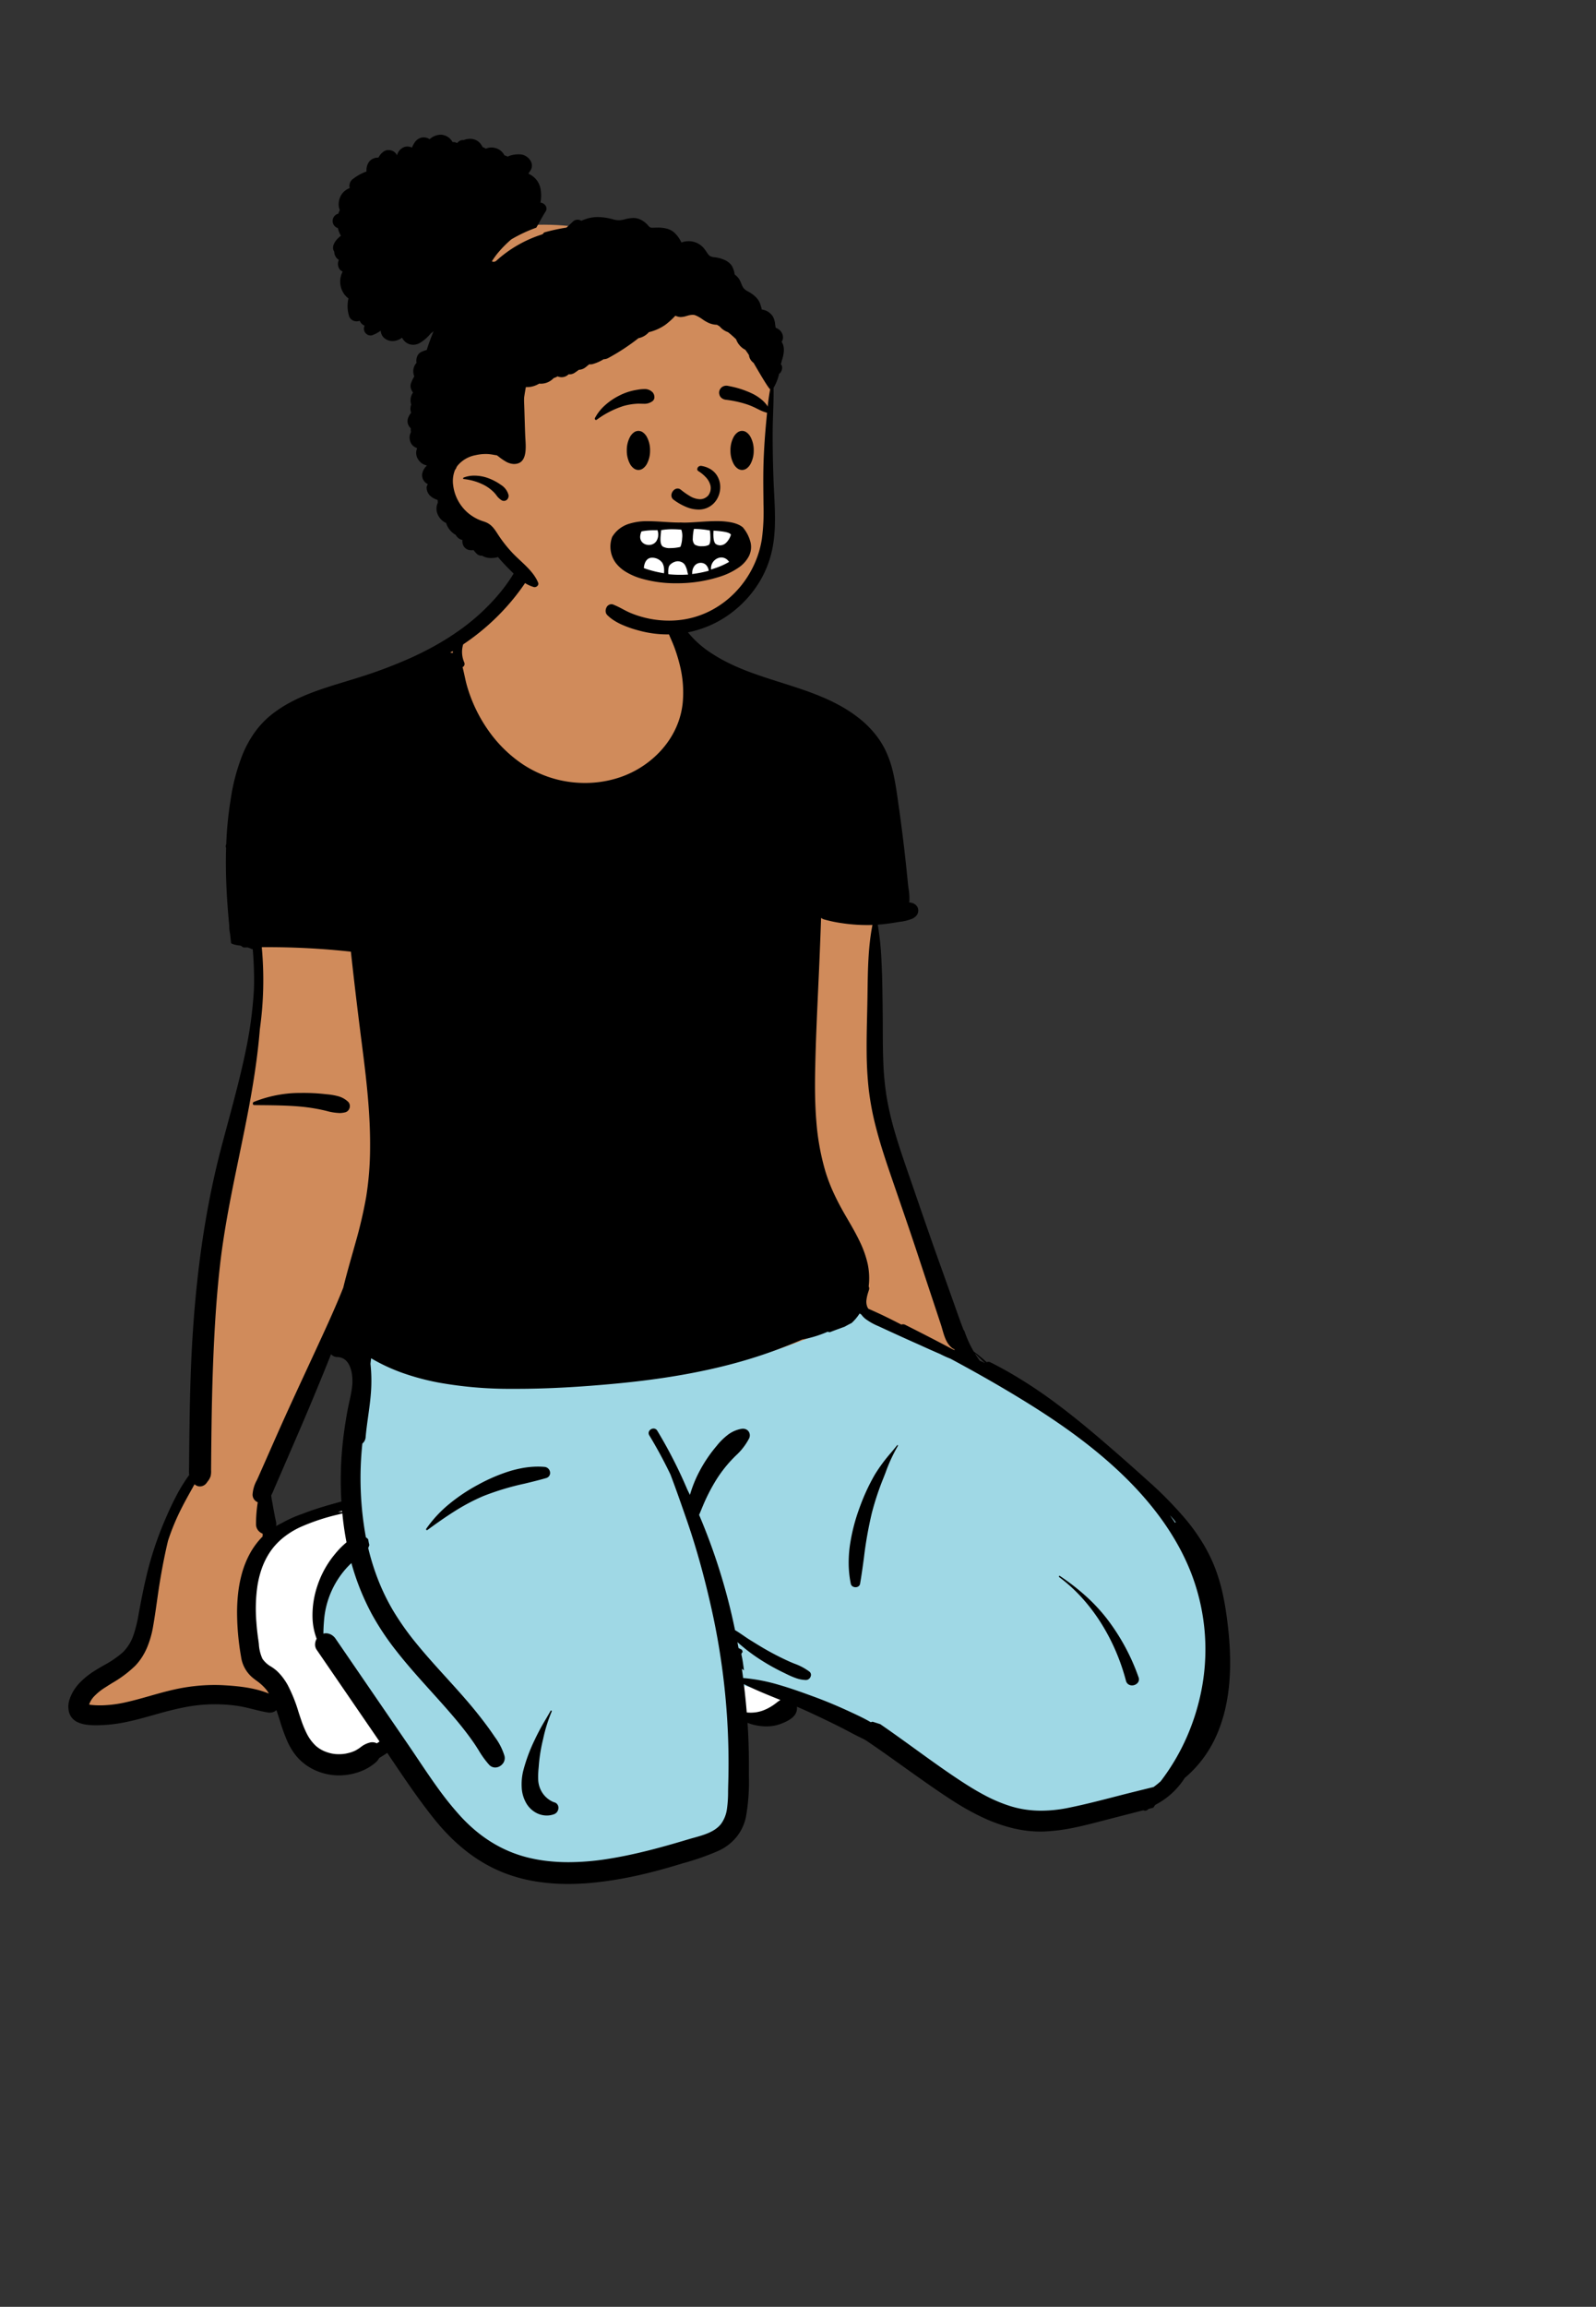 <svg xmlns="http://www.w3.org/2000/svg" width="433.312" height="626" viewBox="0 0 433.312 626">
  <rect x="0" y="0" width="433.312" height="626" fill="#333333" stroke="none"/>
  <g id="peep-sitting-10" transform="translate(20.312)">
    <g id="BODY" transform="translate(-20.311 159.505)">
      <path id="_Skin" data-name="✋ Skin" d="M131.8,369.682a37.484,37.484,0,0,1-7.939-.837,36.584,36.584,0,0,1-7.157-2.356,41.326,41.326,0,0,1-6.461-3.643,52.116,52.116,0,0,1-5.85-4.7,82.933,82.933,0,0,1-10.209-11.626c-3.2-4.315-6.118-8.822-8.792-13.049l-.3.2c-1.151.762-2.341,1.55-3.457,2.211a7.1,7.1,0,0,1-1.731,1.886,9.56,9.56,0,0,1-2.227,1.242,18.346,18.346,0,0,1-5.022,1.123c-.317.016-.635.024-.942.024a14.723,14.723,0,0,1-3.5-.4,11.515,11.515,0,0,1-5.253-2.86,14.812,14.812,0,0,1-1.924-2.239c-2.31-3.271-3.673-7.588-4.991-11.762-.18-.57-.366-1.16-.553-1.741a4.721,4.721,0,0,0-.616.625c-.545.611-1.223,1.371-1.831,1.371a.664.664,0,0,1-.282-.062c-.652-.144-1.309-.294-1.946-.438-1.982-.451-4.03-.916-6.065-1.259a37.317,37.317,0,0,0-6.21-.57c-.594,0-1.188.018-1.767.054a5.083,5.083,0,0,0-1.038-.091,25.641,25.641,0,0,0-5.095.747c-2.072.455-4.443,1.068-6.953,1.718l-.058.015-1.724.445c-2.793.718-5.761,1.458-8.546,2.011a39.893,39.893,0,0,1-7.5.914,11.3,11.3,0,0,1-3.155-.377A3.957,3.957,0,0,1,.656,325a3.067,3.067,0,0,1-.619-1.512A5.784,5.784,0,0,1,.2,321.383c.987-3.652,4.9-6.033,8.675-8.336a36.162,36.162,0,0,0,5.312-3.659A18.052,18.052,0,0,0,16.6,305.9a21.631,21.631,0,0,0,1.54-3.733,54.541,54.541,0,0,0,1.633-7.928A50.819,50.819,0,0,1,21.806,285a109.968,109.968,0,0,1,4.241-12.242,65.327,65.327,0,0,1,6.379-11.735c.246-14.793.645-30.606,1.892-46.013.326-4.034.7-7.937,1.122-11.6.448-3.927.959-7.717,1.517-11.263.593-3.765,1.259-7.377,1.98-10.737.76-3.543,1.605-6.915,2.511-10.022.5-1.9,1.027-3.835,1.534-5.709,2.168-8.013,4.41-16.3,5.829-24.592a103.809,103.809,0,0,0,1.425-12.5c.1-2.138.128-4.254.067-6.291-.063-2.139-.221-4.263-.467-6.314l-1.287-.034a3.818,3.818,0,0,0-1.769-.479,2.321,2.321,0,0,0-.35.025,2.318,2.318,0,0,0-1.543-.546,4.63,4.63,0,0,1-.912-.162c-.817-7.622-1.217-13.44-1.3-18.864-.047-3.133.016-6.065.192-8.962.186-3.068.493-6,.939-8.975a43.241,43.241,0,0,1,1.133-6.944,33.158,33.158,0,0,1,2.1-5.932,28.41,28.41,0,0,1,6.847-9.2,33.627,33.627,0,0,1,4.63-3.458,43.521,43.521,0,0,1,5.355-2.82,71.362,71.362,0,0,1,12.642-4.1c5.63-1.844,10.082-3.479,14.009-5.145A82.853,82.853,0,0,0,102.4,34.289a57.681,57.681,0,0,0,10.046-7.94,58,58,0,0,0,4.433-4.944,65.862,65.862,0,0,0,4.09-5.744c.7-1.175,1.307-2.445,1.9-3.674v0c.545-1.135,1.109-2.309,1.739-3.4A16.272,16.272,0,0,1,126.8,5.536a11.961,11.961,0,0,1,2.669-2.452,15.932,15.932,0,0,1,3.389-1.727A23.186,23.186,0,0,1,140.869,0a26.339,26.339,0,0,1,5,.476,22.711,22.711,0,0,1,4.639,1.406,13.332,13.332,0,0,1,6.59,5.459,45.377,45.377,0,0,1,2.383,9.366,62,62,0,0,0,1.546,7.012,26,26,0,0,0,1.9,4.854,23.828,23.828,0,0,0,2.636,4.042,25.636,25.636,0,0,0,3.268,3.346,31.677,31.677,0,0,0,3.793,2.766,42.97,42.97,0,0,0,4.213,2.3c1.378.662,2.859,1.3,4.528,1.953,3.1,1.212,6.392,2.286,9.576,3.325,3.794,1.238,7.716,2.517,11.331,4.036a52.222,52.222,0,0,1,5.212,2.507,33.905,33.905,0,0,1,4.67,3.095,21.1,21.1,0,0,1,4.3,4.263,23.817,23.817,0,0,1,2.877,5.048,32.822,32.822,0,0,1,1.764,5.59,53.013,53.013,0,0,1,.961,5.887c.338,3.032.777,6.072,1.2,9.012v0c.483,3.351.982,6.816,1.325,10.223a80.393,80.393,0,0,1,.444,10.277,1.866,1.866,0,0,0,.337.025c.142,0,.3-.008.458-.016h.019c.15-.008.336-.018.514-.018a2.127,2.127,0,0,1,.808.121.77.77,0,0,1,.481.537,1.864,1.864,0,0,1-1.114,1.01,10.063,10.063,0,0,1-2.219.646,51.442,51.442,0,0,1-5.475.622c-1.03.079-1.919.148-2.467.238.386,2.043.69,4.128.927,6.375.212,2,.367,4.09.473,6.381.2,4.255.194,8.585.189,12.772v0c0,3.759-.007,7.645.135,11.469a101.56,101.56,0,0,0,1.009,11.47c.627,3.018,1.366,6.064,2.258,9.313.8,2.895,1.695,5.885,2.751,9.142,1.962,6.052,4.181,12.134,6.328,18.016,1.919,5.259,3.9,10.7,5.7,16.115.653,1.688,1.254,3.44,1.835,5.134.709,2.068,1.442,4.206,2.28,6.254a37.635,37.635,0,0,0,2.975,5.91l-.06.046c.491.814,1.066,1.672,1.709,2.549.314.113.639.264.954.411h0c.3.142.619.288.92.4l.136-.229.33.443.97-.409c1.468.733,3.02,1.562,4.49,2.4,4.538,2.75,8.768,5.549,12.932,8.557,3.818,2.759,7.529,5.657,11.344,8.86,7.343,6.167,14.242,12.787,21.251,19.594l-1.942,1.573c.644.895,1.4,2.031,2.061,3.033l.088.133.1.153a12.014,12.014,0,0,1,2.5-1.649,44.215,44.215,0,0,1,7.359,12.823,58.5,58.5,0,0,1,2.237,7.326,66.187,66.187,0,0,1,1.328,7.609c1.17,10.124.078,20.459-3,28.354a29.278,29.278,0,0,1-3.683,6.419,35.707,35.707,0,0,1-5,5.337,23.2,23.2,0,0,1-3.144,3.775,15.841,15.841,0,0,1-4.627,3.2l-.163.23-.294.416c-.186.025-1.334.285-1.4.555-3.539.6-7.15,1.574-10.643,2.521h0c-2.87.777-5.837,1.581-8.783,2.181-1.587.323-3.039.562-4.438.731a39.082,39.082,0,0,1-4.477.295,30.79,30.79,0,0,1-4.633-.4,35.338,35.338,0,0,1-4.51-1.047,48.345,48.345,0,0,1-8.679-3.641,137.568,137.568,0,0,1-16.216-10.67h0c-2.734-1.989-5.316-3.867-7.912-5.6a88.348,88.348,0,0,0-11.729-6.916c-4.06-2.035-8.216-3.861-12.236-5.626l-1.988-.874c.33,1.684.432,2.755.025,3.591s-1.312,1.425-3.139,2.06a8.751,8.751,0,0,1-3.243.583,16.534,16.534,0,0,1-6.733-1.7c.029,2.031.109,4.1.187,6.109v.01c.132,3.405.268,6.926.174,10.559q0,.305,0,.615v0c0,1.738,0,3.536-.111,5.328a25.683,25.683,0,0,1-.8,5.225,14.831,14.831,0,0,1-.875,2.386,11.36,11.36,0,0,1-1.307,2.134,10.187,10.187,0,0,1-1.825,1.808,11.277,11.277,0,0,1-2.429,1.407c-3.273,1.288-6.618,2.468-9.94,3.508-3.442,1.077-6.887,2.012-10.238,2.778a96.076,96.076,0,0,1-20.047,2.592C133.321,369.66,132.551,369.682,131.8,369.682ZM69.237,224.48l-.919,2.33c-5.253,13.1-11.236,27.171-16.415,38.6.127,1.11.36,2.247.585,3.347a32.239,32.239,0,0,1,.66,4.128,12.191,12.191,0,0,1-.016,2.061,9.155,9.155,0,0,1-.432,2.051,48.351,48.351,0,0,1,4.384-2.522c1.442-.734,2.988-1.435,4.595-2.083a83.374,83.374,0,0,1,9.607-3.152l.367,2.452c.585-.019,1.521-.03,2.273-.04h.108l.387,0c-.115-.982-.269-2.7-.34-3.7h0A82.474,82.474,0,0,1,74.392,252c.626-5.835,1.692-11.49,2.551-15.765.337-2.483-.1-5.893-1.83-7.914a4.687,4.687,0,0,0-3.6-1.7.39.39,0,0,1-.058,0c-.49,0-1.178-.878-1.68-1.52A5.629,5.629,0,0,0,69.237,224.48Z" transform="translate(20.563 -19.531)" fill="#d08b5b"/>
      <path id="_Shoes" data-name="👟 Shoes" d="M24.35,69.339a11.232,11.232,0,0,1-3.663-.609,10.569,10.569,0,0,1-3.78-2.138,12.819,12.819,0,0,1-2.583-3.3,29.114,29.114,0,0,1-2.013-4.79l-.063-.185L11.875,57.2l-.359-1.1a33.944,33.944,0,0,0-2.644-6.521,13.81,13.81,0,0,0-2.659-3.427l-.078-.069a9.518,9.518,0,0,0-.867-.637l-.434-.291A7.729,7.729,0,0,1,2.044,42.5,9.494,9.494,0,0,1,1,39.083l-.069-.488c-.016-.121-.033-.258-.058-.468L.79,37.416c-.018-.146-.033-.264-.047-.37L.721,36.89.7,36.754c-.219-1.463-.39-2.976-.51-4.5l-.038-.508-.026-.389L.1,30.884A42.255,42.255,0,0,1,.637,20.393,26.42,26.42,0,0,1,1.91,15.905a22.258,22.258,0,0,1,2.031-4.012,19.493,19.493,0,0,1,1.8-2.372A19.921,19.921,0,0,1,7.862,7.461a24.5,24.5,0,0,1,5.256-3.31l.244-.115.255-.118A56.129,56.129,0,0,1,23.408.693l.643-.168L26.076,0l.176,1.179.9-.016.181,1.711c.09.856.194,1.708.308,2.533.165,1.2.367,2.44.6,3.676l.1.531.217,1.116-.889.71a20.7,20.7,0,0,0-3.053,3.15,24.474,24.474,0,0,0-4.183,7.58,23.758,23.758,0,0,0-1.019,4.087,22.711,22.711,0,0,0-.265,4.153,15.622,15.622,0,0,0,.623,3.933c.105.355.21.671.32.966l.057.15.325.837-.449.778a1.022,1.022,0,0,0-.109.944l.019.03L36.971,62.895l1.146,1.682-1.643,1.038c-.143.09-.291.189-.466.31l-.18.126-.934.66-1.017-.524a.89.89,0,0,0-.389-.094.556.556,0,0,0-.108.01,3.974,3.974,0,0,0-1.63.761l-.684.48a11.307,11.307,0,0,1-1.375.833A12.564,12.564,0,0,1,25.431,69.3C25.034,69.327,24.68,69.339,24.35,69.339ZM136.256,58.067c-.361,0-.732-.016-1.1-.049L134.975,58l-1.554-.158-.129-1.555c-.191-2.294-.419-4.577-.68-6.785l-.1-.835-.427-3.486,3.349,1.686.455.225c1.992.979,3.93,1.82,7.679,3.334l1.44.58,3.508,1.409-3.242,1.944a6.876,6.876,0,0,0-.589.4l-.585.445-.174.131c-.168.124-.311.226-.466.331a14.794,14.794,0,0,1-3.39,1.752A11.465,11.465,0,0,1,136.256,58.067Z" transform="translate(67.577 249.063)" fill="#fff"/>
      <path id="_Pants" data-name="👖 Pants" d="M146.927,1.566l1-1.566,1.659,1.024.25.148.434.261.228.324c.2.285,37.886,19.364,44.083,23.192l.777.482a153.788,153.788,0,0,1,25.792,19.5c8.511,8.178,14.9,17,18.764,26.519a59.282,59.282,0,0,1,3.426,32.727A61.345,61.345,0,0,1,231.9,130.462l-.288.377-.133.119q-.86.764-1.79,1.457l-.267.2-.3.216-6.474,1.6-1.181.3-1.072.273-4.944,1.269c-4.135,1.054-6.573,1.633-9.285,2.187l-.292.059-.618.123a32.889,32.889,0,0,1-16.43-.576,53.65,53.65,0,0,1-13.355-6.694l-.252-.164-.262-.171-.515-.339-.523-.347c-2.211-1.471-31.09-18.466-36.579-20.506l-1.273-.471-1.233-.451-1.059-.384c-8.3-2.994-21.44-6.274-21.44-6.274l1.994,22.083.156,1.729c.186,2.142.267,3.443.253,4.191l0,.089-.022.667-.012.459-.034,1.9c-.011.5-.024.888-.043,1.265l-.018.324-.026.393a12.15,12.15,0,0,1-2.189,6.872c-1.382,1.787-25.614,9.205-31.62,10.164l-.254.04-.482.075c-8.106,1.238-15.488,1.168-22.148-.5a38.42,38.42,0,0,1-19.105-11.728l-.334-.366a106.267,106.267,0,0,1-9.483-12.5l-.72-1.064-3.011-4.478-.717-1.054-8.081-11.787L4.679,91.89a1.294,1.294,0,0,0-1.246-.626l-.048.01-2.357.585.023-2.425C1.063,88.128-.119,86.28.01,84.857a26.122,26.122,0,0,1,2.167-8.267c1.177-2.607,8.444-13.664,8.444-13.664-1.556-8,.763-35.93.763-35.93.276-2.032.876-17.421.876-17.421l2.577,1.529c9.413,5.585,23.3,9.884,38.6,10.029l.806.006a10.817,10.817,0,0,0,3.115-.188l.04-.015.2-.075.16-.059c.079-.028.158-.055.241-.081a8.369,8.369,0,0,1,1.035-.246l.156-.027c2.591-.431,8.72-.665,21.215-.693l1.616,0c14.226-.012,29.17-3.056,43.906-8.129,5.086-1.751,9.79-3.625,14.018-5.508l.519-.232q1.538-.692,2.832-1.312l.214-.1.418-.2.44-.215.4-.2.25-.125.226-.114.087-.082a10.423,10.423,0,0,0,1.385-1.642l.112-.167Z" transform="translate(86.088 194.742)" fill="#9fd8e5"/>
      <path id="_Ink" data-name="🖍 Ink" d="M135.685,363.515a54.59,54.59,0,0,1-8.774-.682,42.467,42.467,0,0,1-8.47-2.27A39.675,39.675,0,0,1,112.9,357.9a42.871,42.871,0,0,1-5.012-3.413,49.263,49.263,0,0,1-4.524-4.058,59.126,59.126,0,0,1-4.078-4.6c-4.235-5.293-8.091-11.024-11.494-16.08h0l-1.211-1.8c-.735.486-1.474.956-2.2,1.395a4.006,4.006,0,0,1-1.106,1.33,13.86,13.86,0,0,1-2.638,1.725,16.517,16.517,0,0,1-3.066,1.131,16.881,16.881,0,0,1-3.23.5c-.289.017-.584.025-.875.025a15.616,15.616,0,0,1-2.853-.265,15.788,15.788,0,0,1-2.762-.78,15.2,15.2,0,0,1-2.567-1.273,14.151,14.151,0,0,1-2.265-1.744,14.337,14.337,0,0,1-2-2.371,18.673,18.673,0,0,1-1.482-2.642,48.121,48.121,0,0,1-2.09-5.724c-.307-.966-.624-1.964-.967-2.93a2.2,2.2,0,0,1-.816.523,2.815,2.815,0,0,1-.982.168,3.479,3.479,0,0,1-.562-.047c-1.316-.211-2.63-.541-3.9-.86-1.3-.327-2.645-.664-4-.876a41.541,41.541,0,0,0-6.44-.477c-.449,0-.909.006-1.367.019a42.969,42.969,0,0,0-7.319.879c-2.507.5-5.024,1.183-7.156,1.783l-1.239.35c-2.073.585-4.285,1.2-6.542,1.681a40.87,40.87,0,0,1-6.68.923l-.559.024c-.564.022-1.031.032-1.47.032a17.356,17.356,0,0,1-2.682-.181,7.932,7.932,0,0,1-2.441-.745,4.22,4.22,0,0,1-1.413-1.161,4.253,4.253,0,0,1-.747-1.538,6.223,6.223,0,0,1,.209-3.533,11.183,11.183,0,0,1,1.115-2.335,13.087,13.087,0,0,1,1.554-2,21.308,21.308,0,0,1,3.991-3.219c.819-.53,1.7-1.04,2.554-1.533a27.782,27.782,0,0,0,5.165-3.52,11.882,11.882,0,0,0,2.959-4.794,36.248,36.248,0,0,0,1.356-5.545l.028-.152c.786-4.24,1.654-8.752,2.856-13.2a93.9,93.9,0,0,1,4.489-12.74c1.03-2.384,1.939-4.305,2.859-6.047a44.983,44.983,0,0,1,3.513-5.686.118.118,0,0,1,.007-.016v0a3.535,3.535,0,0,1-.06-.453c-.03-.451-.017-.917,0-1.367.006-.192.011-.39.013-.583l.038-4.149c.032-3.121.065-5.682.105-8.058.081-4.972.2-10.832.464-16.594.23-5.031.552-9.954.957-14.632.431-4.978.972-9.872,1.609-14.546.671-4.926,1.472-9.782,2.379-14.434.95-4.869,2.05-9.678,3.269-14.3.517-1.959,1.053-3.951,1.572-5.877l0-.006c1.916-7.114,3.9-14.47,5.335-21.814.489-2.5.9-5.035,1.209-7.544s.54-5.038.679-7.555a94.984,94.984,0,0,0-.334-10.759,1.308,1.308,0,0,1-.572-.153,4.109,4.109,0,0,0-.82-.316l-.742.02h-.044a1.1,1.1,0,0,1-.907-.419c-.149-.042-.267-.078-.373-.115a7.906,7.906,0,0,1-2.144-.456.432.432,0,0,1-.3-.4c-.085-.767-.168-1.547-.248-2.319a9.23,9.23,0,0,1-.218-2.173c-.369-3.836-.619-7.292-.765-10.566-.168-3.763-.2-7.226-.092-10.588a1.067,1.067,0,0,1,.035-.984,99.049,99.049,0,0,1,1.058-11.228l.083-.528a54.862,54.862,0,0,1,3.352-12.736,30.066,30.066,0,0,1,3.12-5.708,24.776,24.776,0,0,1,2.06-2.546,23.4,23.4,0,0,1,2.447-2.287,33.007,33.007,0,0,1,4.637-3.119,45.637,45.637,0,0,1,5.011-2.4c3.434-1.414,7.069-2.519,10.584-3.587l.031-.01c.8-.242,1.617-.492,2.421-.741l.7-.219a128.453,128.453,0,0,0,14.652-5.491c2.451-1.111,4.8-2.3,6.97-3.533a71.7,71.7,0,0,0,6.591-4.217,57.261,57.261,0,0,0,10.534-9.81,43.965,43.965,0,0,0,4.15-5.917c.735-1.255,1.369-2.573,1.982-3.849h0c.4-.828.809-1.683,1.245-2.515a1.727,1.727,0,0,1,.664-.713A1.7,1.7,0,0,1,126.009,0,2.164,2.164,0,0,1,127.7.843a1.728,1.728,0,0,1,.279,1.556,24.591,24.591,0,0,1-1.5,3.829A35.094,35.094,0,0,1,124.393,9.9a59.067,59.067,0,0,1-5.077,6.635,62.081,62.081,0,0,1-12.124,10.6,7.058,7.058,0,0,0,.278,4.855,1.047,1.047,0,0,1,.035.8,1.033,1.033,0,0,1-.482.52c.21.779.386,1.586.555,2.366.19.875.387,1.781.634,2.649a40.28,40.28,0,0,0,5.717,12.017,35.8,35.8,0,0,0,8.246,8.488,30.5,30.5,0,0,0,10.7,5.014,30.946,30.946,0,0,0,7.378.892,29.765,29.765,0,0,0,8.075-1.1,26.712,26.712,0,0,0,11.6-6.7,24.734,24.734,0,0,0,3.347-4.083,22.7,22.7,0,0,0,2.349-4.7,21.612,21.612,0,0,0,1.176-5.216,30.667,30.667,0,0,0-.762-10.069,42.936,42.936,0,0,0-1.585-5.145c-.242-.642-.517-1.282-.783-1.9a25.375,25.375,0,0,1-1.268-3.383,1.486,1.486,0,0,1-.045-.5,6.773,6.773,0,0,1-.938-2.6,6.317,6.317,0,0,1,.224-2.787,1.24,1.24,0,0,1,.105-.248c-.04-.331-.076-.63-.105-.937-.078-.774-.092-1.552-.106-2.3-.008-.458-.017-.93-.04-1.4-.021-.421-.063-.829-.1-1.224a12.857,12.857,0,0,1-.1-2.2.152.152,0,0,1,.152-.147.163.163,0,0,1,.134.073,7.6,7.6,0,0,1,1.063,2.534c.078.28.158.569.253.87l.043.135c.377,1.157.676,2.285.993,3.478l.017.064.131.492a20.8,20.8,0,0,0,2.53,5.945,27.013,27.013,0,0,0,8.112,7.925,42.589,42.589,0,0,0,4.426,2.517c1.427.708,2.945,1.376,4.64,2.043,3.149,1.239,6.445,2.283,9.633,3.293h0c3.68,1.166,7.486,2.372,11.079,3.882a50.793,50.793,0,0,1,5.26,2.549,37.6,37.6,0,0,1,4.924,3.279,27.466,27.466,0,0,1,3.9,3.747,23.629,23.629,0,0,1,3.022,4.481,27.768,27.768,0,0,1,2.243,6.239c.528,2.183.875,4.426,1.184,6.537l.109.746c.757,5.212,1.426,10.379,1.988,15.357.281,2.475.55,5.046.8,7.642.046.472.11.946.178,1.448v0a15.458,15.458,0,0,1,.2,3.8,2.533,2.533,0,0,1,.669.09,2.625,2.625,0,0,1,1.225.711,1.937,1.937,0,0,1,.538,1.282,2.155,2.155,0,0,1-.473,1.464,3.347,3.347,0,0,1-1.265.9,13.27,13.27,0,0,1-3.315.8h-.005c-.216.032-.419.063-.606.094l-.116.02c-1.876.324-3.581.539-5.213.659a77.451,77.451,0,0,1,1.021,10.154c.159,3.085.224,6.161.272,9.831l.05,4.022c.016,1.41.02,2.841.024,4.226.009,3.064.019,6.232.154,9.342a75.893,75.893,0,0,0,.911,9.27,83.732,83.732,0,0,0,2.253,9.6c.871,2.988,1.846,5.914,3.042,9.389l.9,2.6c.455,1.316.916,2.654,1.362,3.947l0,.012c2.108,6.112,4.287,12.432,6.5,18.622.988,2.758,1.988,5.565,2.955,8.28l.021.06,1.043,2.928c.224.629.452,1.269.671,1.888l.006.017.008.024c.431,1.215.877,2.471,1.323,3.7.127.35.265.705.4,1.048.127.328.259.667.382,1a1.278,1.278,0,0,1,.281.463,29.292,29.292,0,0,0,2.478,5.406A44.642,44.642,0,0,1,249.3,221.9a.064.064,0,0,1,.015.019l.007.011a1.207,1.207,0,0,1,.472-.1,1.3,1.3,0,0,1,.579.142c1.476.735,2.978,1.535,4.592,2.446l.018.007.03.013a.049.049,0,0,1,.01.015,127.188,127.188,0,0,1,13.331,8.777c3.8,2.832,7.754,6.022,12.432,10.039,4.2,3.6,8.292,7.211,12.169,10.719a101.95,101.95,0,0,1,10.747,10.978,53.767,53.767,0,0,1,4.391,6.214,42.533,42.533,0,0,1,3.332,6.834,50.473,50.473,0,0,1,2.212,7.839c.485,2.383.872,4.946,1.219,8.065l.037.337c.272,2.506.442,4.927.5,7.2a66.612,66.612,0,0,1-.18,7.251,50.977,50.977,0,0,1-1.083,7.142,40.913,40.913,0,0,1-2.2,6.869A32.775,32.775,0,0,1,308.412,329a31.576,31.576,0,0,1-4.836,5.334c-.093.082-.19.163-.283.241h0l-.182.153a20.739,20.739,0,0,1-8.019,7.322l-.365.517-.184.257-1.271.326-.12.12a1.181,1.181,0,0,1-.833.361,1.21,1.21,0,0,1-.493-.108l-4.423,1.138-4.423,1.136c-.642.165-1.3.336-1.929.5l-.029.008c-2.6.678-5.282,1.379-7.956,1.924a49.673,49.673,0,0,1-8.1,1.043c-.355.013-.717.02-1.076.02a30.639,30.639,0,0,1-3.978-.264,34.359,34.359,0,0,1-3.892-.748,43.8,43.8,0,0,1-7.5-2.683,66.332,66.332,0,0,1-7.313-3.978c-2.378-1.473-4.741-3.087-6.94-4.611-2.607-1.806-5.232-3.68-7.771-5.492l-.008-.006-.01-.007c-1.771-1.264-3.6-2.57-5.411-3.843-1.639-1.153-3.179-2.208-4.709-3.227h0c-.339-.176-.689-.358-1.029-.524l-.256-.123c-.995-.469-1.985-1-2.942-1.507h0c-.571-.3-1.161-.619-1.747-.918-3.427-1.752-6.876-3.37-9.5-4.585-.918-.427-1.929-.873-3.089-1.362a3.271,3.271,0,0,1-.012.916c-.3,1.959-2.5,3.03-4.373,3.744a11.029,11.029,0,0,1-3.893.678c-.214,0-.431-.006-.646-.017a14.851,14.851,0,0,1-2.273-.291,12.937,12.937,0,0,1-2.2-.661.169.169,0,0,0,0,.035c.259,3.827.384,7.914.37,12.146l-.007,1.386q0,.442,0,.886a53.8,53.8,0,0,1-.806,11.133,12.783,12.783,0,0,1-2.6,5.453,13.554,13.554,0,0,1-4.807,3.676,68.845,68.845,0,0,1-9.6,3.371l-1,.3-.736.221c-4.214,1.273-8.072,2.275-11.795,3.062-2.034.43-4.051.8-5.994,1.095-2.048.313-4.084.556-6.051.724C139.439,363.432,137.526,363.515,135.685,363.515Zm-65.77-68.028a3.02,3.02,0,0,1,1.467.393,3.473,3.473,0,0,1,1.16,1.067l3.942,5.749,7.815,11.4,7.813,11.4c.947,1.381,1.9,2.8,2.817,4.169,1.768,2.635,3.6,5.359,5.492,7.969a84.6,84.6,0,0,0,6.059,7.506,42.994,42.994,0,0,0,3.931,3.782,37.918,37.918,0,0,0,4.332,3.165,35.031,35.031,0,0,0,4.745,2.485,34.429,34.429,0,0,0,5.17,1.744,42.12,42.12,0,0,0,5.541.989,50.985,50.985,0,0,0,5.646.3h0a68.111,68.111,0,0,0,10.216-.826c3.423-.522,7.017-1.255,10.987-2.24,3.169-.786,6.5-1.71,10.81-3l.523-.156c.449-.135.911-.263,1.4-.4l.006,0c2.686-.745,5.731-1.59,7.425-3.779a8.914,8.914,0,0,0,1.61-4.143,32.622,32.622,0,0,0,.292-4.629h0v0c.007-.469.014-.912.027-1.344l0-.134a192.3,192.3,0,0,0-4.734-49.053c-.94-4.144-1.958-8.175-3.027-11.981-1.144-4.073-2.387-8.039-3.7-11.789l-.684-1.961c-1.1-3.161-2.286-6.519-3.528-9.777-1.733-3.613-3.663-7.183-5.735-10.61a1.12,1.12,0,0,1-.045-1.171,1.407,1.407,0,0,1,1.194-.69,1.16,1.16,0,0,1,1.015.6,126.539,126.539,0,0,1,8.17,16c.22.443.446.907.692,1.417a33.681,33.681,0,0,1,2.5-6.242,37.869,37.869,0,0,1,4.611-6.891l.176-.213a17.577,17.577,0,0,1,2.949-2.92A8.532,8.532,0,0,1,182.775,240a2.328,2.328,0,0,1,.379-.032,1.986,1.986,0,0,1,.935.227,1.76,1.76,0,0,1,.653.6,1.885,1.885,0,0,1,.064,1.842,16.965,16.965,0,0,1-3.672,4.71h0c-.392.4-.8.806-1.191,1.226a35.284,35.284,0,0,0-4.288,5.669,49.938,49.938,0,0,0-3.365,6.628c-.14.328-.282.672-.406.975-.2.5-.415,1.01-.639,1.506a163.945,163.945,0,0,1,9.664,30.834c.022.1.042.2.06.293q.015.077.03.153c.782.455,1.554.984,2.3,1.494.566.388,1.151.789,1.725,1.145l1.022.634c1.235.765,2.676,1.648,4.139,2.456,1.826,1.007,3.637,1.918,5.384,2.71.515.234,1.038.448,1.544.655h0a15.418,15.418,0,0,1,4.1,2.181,1.123,1.123,0,0,1,.323,1.3,1.393,1.393,0,0,1-1.247.963h-.016a8.671,8.671,0,0,1-2.632-.48,20.957,20.957,0,0,1-2.479-1.051l-1.116-.544a57.177,57.177,0,0,1-5.637-3.123,48.144,48.144,0,0,1-5.341-3.861l-.468-.394c-.378-.319-.681-.581-.954-.826l.2,1.058c.035.19.067.363.1.53.281.155.589.315.943.491.064.21.13.417.2.613a.75.75,0,0,0-.328.806c.264,1.128.42,2.292.571,3.418l.007.053q.025.184.05.367l.044.321-.574-.436c.13.883.248,1.766.346,2.514a48.072,48.072,0,0,1,9.754,1.871c3.094.891,6.1,1.97,9.417,3.185,3.218,1.177,6.52,2.557,10.093,4.219l.8.372c1.268.593,2.624,1.243,3.94,1.977.138.078.28.16.423.244l.209.124.5-.132c.631.2,1.316.414,2.094.666,2.664,1.832,5.247,3.681,8.308,5.892l3.046,2.2c3.694,2.666,6.811,4.876,10.018,6.994l.512.337c2.469,1.618,4.525,2.847,6.468,3.87a41.119,41.119,0,0,0,6.927,2.935,27.233,27.233,0,0,0,4.195.952,29.4,29.4,0,0,0,4.213.3,37.336,37.336,0,0,0,7.355-.775c4.17-.833,8.366-1.914,12.425-2.96h0c1.575-.406,3.2-.825,4.805-1.224,1.75-.435,3.635-.9,5.93-1.467.664-.482,1.307-1,1.913-1.538a58.141,58.141,0,0,0,7.163-12.163,60.577,60.577,0,0,0,4.1-13.541,57.409,57.409,0,0,0-3.318-31.691A62.263,62.263,0,0,0,301,271.095a71.324,71.324,0,0,0-4.316-6.7c-1.515-2.091-3.2-4.187-5-6.229-1.707-1.934-3.567-3.87-5.529-5.755-1.916-1.842-3.979-3.687-6.13-5.484-2.028-1.694-4.2-3.4-6.469-5.079-4.066-3.01-8.533-6.013-13.656-9.179-6.258-3.866-12.934-7.694-20.412-11.7a26.642,26.642,0,0,1-2.771-1.25c-1.976-.854-3.756-1.646-5.444-2.422-1.854-.823-3.562-1.589-5.221-2.343-1.324-.6-2.72-1.242-4.151-1.9l-1.381-.641c-.192-.089-.389-.179-.579-.266l-.014-.006a16.326,16.326,0,0,1-3.542-1.991,5.91,5.91,0,0,1-1.118-1.184l-.181-.107c-.087-.051-.175-.1-.261-.156a12.315,12.315,0,0,1-2.194,2.6c-.682.337-1.34.693-1.893,1-.459.161-.918.33-1.364.5-.833.289-1.652.6-2.625.977a3.311,3.311,0,0,1-.614-.118,31.839,31.839,0,0,1-6.891,2.108l-.04.005c-1.756.766-3.673,1.546-5.86,2.387-2.521.969-5.157,1.88-7.835,2.708-2.575.8-5.263,1.54-7.991,2.209-4.548,1.115-9.429,2.083-14.507,2.877-4.612.721-9.416,1.312-14.684,1.805-4.793.447-9.159.776-13.348,1.005-4.727.258-9.1.384-13.381.384-.461,0-.932,0-1.4,0a109.021,109.021,0,0,1-19.657-1.692,65.971,65.971,0,0,1-9.512-2.52,49.544,49.544,0,0,1-8.836-4.081c-.023.262-.056.526-.088.782-.013.108-.027.219-.04.329l-.042.389a42.374,42.374,0,0,1,.14,7.63c-.154,2.2-.462,4.424-.76,6.572v0c-.256,1.846-.521,3.755-.687,5.643a2.48,2.48,0,0,1-.893,1.8,88.946,88.946,0,0,0,.96,25.456,1.927,1.927,0,0,1,.629.553,14,14,0,0,0,.3,1.5v.007a.261.261,0,0,1-.009.041,3.225,3.225,0,0,1-.3.756,65.015,65.015,0,0,0,2.73,8.736,58.1,58.1,0,0,0,4.043,8.289,74.535,74.535,0,0,0,6.45,9.078c2.444,2.995,5.16,5.989,7.343,8.394l1.413,1.558c2.671,2.946,5.5,6.095,8.074,9.36,1.579,2,2.822,3.677,3.909,5.276l.436.64a16.6,16.6,0,0,1,2.6,5.1,2.407,2.407,0,0,1-.451,2.116,2.775,2.775,0,0,1-.918.761,2.513,2.513,0,0,1-1.14.285,2.238,2.238,0,0,1-1.656-.74,25.08,25.08,0,0,1-2.839-3.929v0c-.394-.628-.8-1.277-1.23-1.9-1.179-1.711-2.468-3.421-3.942-5.226-2.472-3.027-5.136-5.979-7.712-8.834l0,0-.716-.794-1.079-1.2c-2.519-2.805-5.189-5.837-7.657-8.994a72.062,72.062,0,0,1-6.557-9.8,66.326,66.326,0,0,1-5.657-14.06c-.411.39-.719.7-1,.994a24.026,24.026,0,0,0-6.4,14.235c-.126,1.4-.194,2.687-.206,3.926A2.8,2.8,0,0,1,69.914,295.487ZM74.39,262.96l-1.117.29a57.065,57.065,0,0,0-10.45,3.493,22.647,22.647,0,0,0-4.578,2.869,18.26,18.26,0,0,0-1.981,1.885,17.53,17.53,0,0,0-1.72,2.249,20.443,20.443,0,0,0-2.094,4.345,26.566,26.566,0,0,0-1.141,4.7,43.54,43.54,0,0,0-.258,9.673c.1,1.474.26,2.944.461,4.369l.07.483c.052.35.1.716.142,1.1a11.054,11.054,0,0,0,.976,4,7.1,7.1,0,0,0,2.359,2.128A12.511,12.511,0,0,1,56.5,305.6a13.876,13.876,0,0,1,1.671,1.827,17.567,17.567,0,0,1,1.363,2.069,40.846,40.846,0,0,1,2.968,7.393c.179.547.364,1.112.553,1.669l.109.32a28.179,28.179,0,0,0,1.589,3.871,11.8,11.8,0,0,0,2.452,3.3,8.726,8.726,0,0,0,3.077,1.73,9.37,9.37,0,0,0,3.09.521c.29,0,.607-.011.97-.032a10.159,10.159,0,0,0,1.779-.308,8.992,8.992,0,0,0,1.745-.618,11.587,11.587,0,0,0,1.5-.948,6.5,6.5,0,0,1,2.668-1.294,2.424,2.424,0,0,1,.475-.046,2.785,2.785,0,0,1,1.253.3c.289-.2.514-.356.727-.491l-.113-.166c-.2-.291-.422-.62-.639-.935L67.406,299.944a2.476,2.476,0,0,1-.419-1.479,3.174,3.174,0,0,1,.431-1.494c-.15-.386-.289-.8-.426-1.262a17.519,17.519,0,0,1-.7-4.41,24.613,24.613,0,0,1,.29-4.517,25.631,25.631,0,0,1,1.1-4.393,26.339,26.339,0,0,1,4.506-8.158l.188-.227a22.854,22.854,0,0,1,3.144-3.2c-.283-1.453-.524-2.9-.717-4.309-.157-1.132-.3-2.323-.411-3.538ZM183.4,309.276c.306,2.5.571,5.092.787,7.693a10.8,10.8,0,0,0,1.089.056,9.588,9.588,0,0,0,3.189-.537,13.147,13.147,0,0,0,2.964-1.538c.279-.189.545-.392.8-.589h0a11.729,11.729,0,0,1,1.095-.774l-1.51-.607C189.226,311.933,186.225,310.7,183.4,309.276ZM34.263,255.045c-.25.449-.5.9-.746,1.337-.934,1.67-1.9,3.4-2.777,5.138a61.016,61.016,0,0,0-3.684,8.867c-.756,3.153-1.442,6.576-2.1,10.467-.337,1.993-.627,4.029-.907,6v0c-.316,2.22-.643,4.515-1.039,6.76a25.848,25.848,0,0,1-1.631,5.722,17.9,17.9,0,0,1-1.373,2.61,15.609,15.609,0,0,1-1.851,2.36,31.555,31.555,0,0,1-6.266,4.685c-.448.28-.912.57-1.37.863l-.425.274a15.392,15.392,0,0,0-2.854,2.233,6.162,6.162,0,0,0-1.6,2.451l.212.053a2.195,2.195,0,0,0,.252.049,22.042,22.042,0,0,0,2.487.13c.213,0,.433,0,.655-.007a32.9,32.9,0,0,0,6.439-.849c2.188-.489,4.379-1.111,6.5-1.713,2.092-.594,4.256-1.209,6.414-1.695a50.512,50.512,0,0,1,11.066-1.261c.89,0,1.786.026,2.663.077l.474.028c3.461.217,7.914.666,11.653,2.233-.16-.273-.331-.545-.506-.807a13.216,13.216,0,0,0-2.961-2.764l0,0c-.252-.192-.512-.392-.761-.588a8.987,8.987,0,0,1-3.33-5.8,71.106,71.106,0,0,1-1.088-11.683,46.986,46.986,0,0,1,.291-5.648,34.244,34.244,0,0,1,1.092-5.561,25.316,25.316,0,0,1,2.122-5.194,20.592,20.592,0,0,1,3.381-4.545c.015-.012.03-.027.045-.042.013-.258.02-.511.023-.771a2.851,2.851,0,0,1-1.3-.975,2.609,2.609,0,0,1-.511-1.582,37.708,37.708,0,0,1,.469-5.967,2.3,2.3,0,0,1-1-.784,2.25,2.25,0,0,1-.407-1.3,9.246,9.246,0,0,1,1.162-3.9v0c.106-.226.215-.46.319-.691l.058-.131c.573-1.294,1.129-2.555,1.8-4.069l2.393-5.425c.459-1.039.84-1.9,1.2-2.711,2.568-5.772,5.269-11.6,7.882-17.232,1.633-3.523,3.322-7.165,4.965-10.765,2-4.375,3.535-7.937,4.842-11.211.717-2.962,1.56-5.944,2.376-8.828.317-1.121.645-2.28.962-3.425a121.942,121.942,0,0,0,2.874-12.33,84.838,84.838,0,0,0,1.068-13.061c.046-4-.12-8.261-.508-13.016-.386-4.728-.952-9.409-1.4-12.958l-.073-.574c-1.013-7.952-2.189-17.378-3.225-27A206.929,206.929,0,0,0,54.3,109.294c-.594,0-1.2,0-1.792.008a95.6,95.6,0,0,1-.517,22.243c-.173,2.21-.414,4.544-.737,7.134-.517,4.158-1.233,8.678-2.189,13.819-.852,4.583-1.812,9.225-2.741,13.715v.006c-.989,4.782-2.012,9.727-2.906,14.611-1,5.478-1.735,10.3-2.239,14.733-.523,4.608-.941,9.41-1.279,14.679-.283,4.422-.511,9.237-.7,14.718-.148,4.378-.257,9.17-.333,14.648-.033,2.347-.061,4.822-.085,7.567l-.03,3.661c0,.136,0,.272,0,.417a5.8,5.8,0,0,1-.125,1.6,4.57,4.57,0,0,1-.815,1.448l-.09.123-.133.184a2.3,2.3,0,0,1-1.87,1.031A2.157,2.157,0,0,1,34.263,255.045Zm37.055-35.289c-1.316,3.336-2.7,6.705-4.047,9.964l-.1.233c-1.954,4.738-3.944,9.371-5.633,13.278l-3.86,8.915c-.409.939-.834,1.92-1.209,2.786l-.083.192-.38.878c-.074.172-.149.351-.215.508a15.979,15.979,0,0,1-.723,1.565c.041.256.075.5.1.694v.005c.022.161.041.3.058.4l.007.04c.1.512.189,1.033.28,1.538l0,.023c.26,1.442.528,2.933.854,4.389A3.008,3.008,0,0,1,56.4,266.4c.523-.31,1.078-.6,1.65-.876a32.651,32.651,0,0,1,5.313-2.382l.032-.012.73-.277c3.262-1.248,6.6-2.188,10.008-3.12a95.621,95.621,0,0,1,.675-18.512c.315-2.335.653-4.445,1.033-6.45.135-.709.292-1.427.443-2.122a41.586,41.586,0,0,0,.763-4.18c.23-2.049,0-5.029-1.389-6.687a3.411,3.411,0,0,0-2.487-1.247l-.113-.006A2.325,2.325,0,0,1,71.318,219.756ZM299.1,263.481h0c.457.641.921,1.315,1.379,2.005a1.655,1.655,0,0,1,.261-.168C300.229,264.73,299.677,264.111,299.1,263.481ZM74.327,262.274l-1.114.308h.053c.356-.009.725-.019,1.086-.024C74.342,262.461,74.335,262.368,74.327,262.274Zm171.735-42.846h0c.374.617.772,1.225,1.182,1.807l.21.294.782.328a1.3,1.3,0,0,1,.3.168c.086.033.173.066.251.094l.1.036C247.8,221.214,246.805,220.2,246.062,219.428Zm-19.434-7.792a1.3,1.3,0,0,1,.584.145c4.649,2.336,8.827,4.492,12.774,6.59l.675.293c-.033-.064-.064-.128-.093-.189l-.035-.072a2.369,2.369,0,0,1-.692-.4c-1.484-1.237-2.029-3.145-2.557-4.99-.126-.442-.257-.9-.4-1.335l-2.073-6.263c-1.492-4.5-2.871-8.674-4.218-12.76-1.648-5-3.389-10.063-5.074-14.96v0l-.006-.017c-.854-2.481-1.736-5.047-2.6-7.573l-.265-.783c-1.867-5.527-2.723-8.59-3.26-10.642a76.473,76.473,0,0,1-2.1-10.922,98.836,98.836,0,0,1-.551-9.973c-.034-3.334.044-6.724.12-10v-.016c.029-1.233.058-2.507.081-3.758l.014-.8c.01-.636.019-1.293.027-1.874.084-5.992.17-12.187,1.331-18.067-.3.011-.588.018-.848.023-.215,0-.431,0-.641,0a45.727,45.727,0,0,1-6.232-.43c-1.476-.2-2.594-.4-3.626-.643-.67-.157-1.228-.29-1.8-.456a2.46,2.46,0,0,1-.668-.32l-.006,0-.128-.079c-.1,3.129-.222,6.2-.348,9.332-.135,3.369-.292,6.79-.444,10.1-.319,6.951-.649,14.138-.795,21.21l-.014.7c-.07,3.775-.1,8.75.313,13.758a65.808,65.808,0,0,0,2.419,13.524,45.788,45.788,0,0,0,2.446,6.358c.866,1.854,1.879,3.767,3.188,6.021l.813,1.395c.959,1.651,2.061,3.579,3,5.572a27.97,27.97,0,0,1,2.085,5.936,18.931,18.931,0,0,1,.263,6.1,1.12,1.12,0,0,1,.078.919l-.2.636a11.3,11.3,0,0,0-.475,2.058,3.709,3.709,0,0,0,.266,2.014,3.043,3.043,0,0,0,.236.41l1.371.613c.61.274,1.331.6,2.052.94,2.042.966,4.041,1.982,5.554,2.76A1.185,1.185,0,0,1,226.628,211.635ZM103.665,29.387a2.639,2.639,0,0,1,.709.1c0-.182,0-.365,0-.543-.1.063-.209.127-.309.189h0c-.138.085-.281.174-.423.257Zm26.213,315.551a6.145,6.145,0,0,1-3.087-.854,6.88,6.88,0,0,1-2.349-2.288,9.39,9.39,0,0,1-1.346-4.285,15.5,15.5,0,0,1,.356-4.512,44.957,44.957,0,0,1,3.16-8.588,59.718,59.718,0,0,1,3-5.592c.435-.745.884-1.513,1.315-2.283a.158.158,0,0,1,.139-.088.19.19,0,0,1,.155.089.178.178,0,0,1,.009.177,40.932,40.932,0,0,0-2.327,7.452,45.033,45.033,0,0,0-1.142,6.8l-.059.743-.018.219-.007.082a23.321,23.321,0,0,0-.117,3.1,6.948,6.948,0,0,0,.728,2.949,6.726,6.726,0,0,0,3.477,3.251l.089.024a1.51,1.51,0,0,1,1.2,1.431,1.891,1.891,0,0,1-.287,1.084,1.793,1.793,0,0,1-.917.745A5.831,5.831,0,0,1,129.878,344.938Zm158.9-35.311a1.741,1.741,0,0,1-1-.3,1.612,1.612,0,0,1-.637-.951,57.221,57.221,0,0,0-2.755-8.014,55.181,55.181,0,0,0-3.973-7.589,49.592,49.592,0,0,0-5.142-6.823,42.961,42.961,0,0,0-6.262-5.717.186.186,0,0,1-.066-.214.154.154,0,0,1,.244-.092,61.038,61.038,0,0,1,6.84,5.272,47.664,47.664,0,0,1,5.9,6.289,57.13,57.13,0,0,1,8.636,15.946,1.494,1.494,0,0,1-.161,1.4A2.027,2.027,0,0,1,288.781,309.627Zm-75.056-26.642a1.473,1.473,0,0,1-.811-.235,1.1,1.1,0,0,1-.477-.7,28.092,28.092,0,0,1-.57-5.161,33.885,33.885,0,0,1,.31-5.15,50.112,50.112,0,0,1,2.537-10.044c.578-1.634,1.225-3.237,1.924-4.764.717-1.568,1.511-3.1,2.359-4.566a43.928,43.928,0,0,1,4.385-5.913c.543-.653,1.105-1.327,1.643-2a.1.1,0,0,1,.082-.041.147.147,0,0,1,.122.077.118.118,0,0,1,0,.122,43.594,43.594,0,0,0-3.365,7.288c-.15.386-.32.823-.488,1.249l-.232.583a74.943,74.943,0,0,0-3,9.135,105.925,105.925,0,0,0-2.159,12.252c-.31,2.278-.63,4.634-1.031,6.937a1.053,1.053,0,0,1-.444.7A1.39,1.39,0,0,1,213.725,282.985ZM97.365,267.5h0a.256.256,0,0,1-.215-.141.206.206,0,0,1,.006-.218,33.13,33.13,0,0,1,6.267-6.754,47.983,47.983,0,0,1,7.675-5.14l.348-.188a47.522,47.522,0,0,1,7.752-3.374,31.469,31.469,0,0,1,4.123-1.043,23.876,23.876,0,0,1,4.176-.386c.6,0,1.2.026,1.776.078a1.639,1.639,0,0,1,1.066.508,1.68,1.68,0,0,1,.449.986,1.432,1.432,0,0,1-.215.927,1.531,1.531,0,0,1-.886.622c-1.936.558-3.912,1.038-5.824,1.5h0a72.338,72.338,0,0,0-11.228,3.385,54.91,54.91,0,0,0-7.842,4.157c-2.556,1.606-5.023,3.371-7.309,5.04A.19.19,0,0,1,97.365,267.5Zm-23.791-113.2a14.912,14.912,0,0,1-3.483-.562c-.411-.1-.836-.2-1.258-.293a48.948,48.948,0,0,0-5.958-.9c-3.511-.307-7.086-.342-10.542-.376h-.024l-1.8-.019a.4.4,0,0,1-.419-.319.5.5,0,0,1,.3-.557,33.943,33.943,0,0,1,12.719-2.421c.247,0,.5-.005.742-.005a53.541,53.541,0,0,1,5.363.27l1.056.113a17.21,17.21,0,0,1,3.008.521,6.416,6.416,0,0,1,2.65,1.473,1.582,1.582,0,0,1,.45.776,1.782,1.782,0,0,1-.011.872,1.806,1.806,0,0,1-.423.775,1.6,1.6,0,0,1-.778.462A6.412,6.412,0,0,1,73.575,154.308Z" transform="translate(18.557 -11.768)"/>
    </g>
    <g id="Head" transform="translate(86.512 45.072)">
      <g id="HEAD-2" data-name="HEAD">
        <path id="_Skin-2" data-name="✋ Skin" d="M25.413.083c37.927-1.866,63.661,28.065,64.768,40,.768,8.285.247,19.335.247,26.738,0,3.779,1.906,15.266-.247,20.774-4.791,12.259-10.2,21.862-25.2,21.862s-37.862-7.779-45.713-17.812C17.833,89.814.02,76.4.02,65.865.02,43.378-1.65,1.415,25.413.083Z" transform="translate(11.993 15.909)" fill="#d08b5b"/>
        <path id="_Ink-2" data-name="🖍 Ink" d="M90.9,135.6a29.612,29.612,0,0,1-7.654-1.02l-.319-.087a29.656,29.656,0,0,1-4.462-1.565,16.532,16.532,0,0,1-2.1-1.133,10.921,10.921,0,0,1-1.795-1.429,1.545,1.545,0,0,1-.435-.91,1.971,1.971,0,0,1,.142-1,1.555,1.555,0,0,1,1.395-1.049,1.5,1.5,0,0,1,.556.112,26.08,26.08,0,0,1,2.461,1.186c.725.381,1.474.775,2.246,1.1A27.329,27.329,0,0,0,91.3,131.863a26.025,26.025,0,0,0,3.539-.24,24.11,24.11,0,0,0,7.887-2.52,25.672,25.672,0,0,0,6.531-4.875A26.894,26.894,0,0,0,114,117.568a26.565,26.565,0,0,0,2.541-7.879,56.093,56.093,0,0,0,.437-9.275l-.036-3.393c-.025-2.568-.042-5.556.067-8.515.126-3.474.367-7.05.736-10.935l.18-1.892c.195-2.019.438-4.362.869-6.627h0c-.328,0-2.728-4.07-4.5-7.131a3.116,3.116,0,0,1-1.178-1.658,2.558,2.558,0,0,1-.067-.436c-.325-.512-.67-1.01-1.023-1.482l-.078-.035c-.06-.027-.107-.05-.135-.066a4.915,4.915,0,0,1-1.07-.824,5.253,5.253,0,0,1-.818-1.076,5.094,5.094,0,0,1-.375-.82,26.56,26.56,0,0,0-2.011-1.788c-.039-.031-.079-.062-.119-.091l-.092-.07a5.051,5.051,0,0,1-2.252-1.562c-.237-.147-.48-.293-.723-.436a5.891,5.891,0,0,1-2.182-.472,10.307,10.307,0,0,1-1.775-1.025,9.5,9.5,0,0,0-1.9-1.072,2.168,2.168,0,0,0-.774-.134,5.87,5.87,0,0,0-1.563.3l-.017,0a5.955,5.955,0,0,1-1.613.305,2.628,2.628,0,0,1-.374-.026,3.8,3.8,0,0,1-1.1-.336,21.037,21.037,0,0,1-2.693,2.445,13.147,13.147,0,0,1-4.5,2.02,5.088,5.088,0,0,1-2.821,1.63,57.444,57.444,0,0,1-8.117,5.338,2.8,2.8,0,0,1-1.351.375,11.47,11.47,0,0,1-2.91,1.3,2.393,2.393,0,0,1-.667.093,2.647,2.647,0,0,1-.32-.02l-.9.731a3.193,3.193,0,0,1-1.928.768c-.371.284-.765.562-1.2.849a2.546,2.546,0,0,1-1.4.381c-.064,0-.13,0-.195-.006a2.639,2.639,0,0,1-1.874.783,2.884,2.884,0,0,1-1.11-.226c-.147.086-.28.157-.419.222a4.664,4.664,0,0,1-.642.247,4.742,4.742,0,0,1-3.464,1.518,4.622,4.622,0,0,1-.462-.023,6.576,6.576,0,0,1-1.58.7,5.975,5.975,0,0,1-1.685.248c-.116,0-.233,0-.347-.011-.182.915-.339,1.855-.48,2.874l-.014.7c0,.12,0,.205,0,.262v.023c.062,1.565.11,3.157.157,4.7v.007c.045,1.495.092,3.04.152,4.56l.011.244c.011.221.026.455.041.7v0c.123,1.966.292,4.658-.955,5.987a2.441,2.441,0,0,1-.877.6,3.338,3.338,0,0,1-1.246.218l-.126,0a4.739,4.739,0,0,1-2.168-.691,15.779,15.779,0,0,1-1.923-1.332l-.162-.126L44.6,87c-.3-.04-.613-.092-.911-.143a12.684,12.684,0,0,0-1.663-.209c-.136,0-.276-.007-.414-.007a12.658,12.658,0,0,0-2.826.323,8.326,8.326,0,0,0-4.824,2.787c-.092.116-.186.248-.3.413a2.181,2.181,0,0,1-.423.784,8.023,8.023,0,0,0-.509,4.218,11.756,11.756,0,0,0,4.15,7.576,12.082,12.082,0,0,0,3.976,2.16l.15.048c2.013.629,2.8,1.845,3.884,3.527l.035.054a35.859,35.859,0,0,0,3.5,4.527c.771.859,1.657,1.688,2.513,2.489,1.9,1.781,3.871,3.622,4.859,6.017a.765.765,0,0,1-.082.736,1.1,1.1,0,0,1-.878.476.829.829,0,0,1-.224-.03,9.6,9.6,0,0,1-3.2-1.653,29.152,29.152,0,0,1-2.7-2.428l0,0-.211-.206c-1.356-1.322-2.543-2.589-3.631-3.873a2.605,2.605,0,0,1-.779.219,8.422,8.422,0,0,1-1.028.067,4.635,4.635,0,0,1-2.5-.635c-.051,0-.1.007-.155.007a1.834,1.834,0,0,1-1.224-.48,6.11,6.11,0,0,1-.9-1.033c-.21.018-.391.027-.554.027a3.444,3.444,0,0,1-.569-.043,1.438,1.438,0,0,1-.5-.137,2.18,2.18,0,0,1-.808-.556,2.3,2.3,0,0,1-.528-.951,2.742,2.742,0,0,1-.079-1.09,2.584,2.584,0,0,1-.3-.08,2.682,2.682,0,0,1-1.523-1.3,5.7,5.7,0,0,1-1.531-1.263,5.494,5.494,0,0,1-1.082-1.966,4.679,4.679,0,0,1-.654-.368,4.57,4.57,0,0,1-1.671-2.066,3.78,3.78,0,0,1-.1-2.628l.02-.055c.029-.077.084-.214.151-.368l0-.024c-.009-.114-.018-.233-.025-.35l-.021-.376-.3-.128a5.027,5.027,0,0,1-1.844-1.137,3.219,3.219,0,0,1-.853-1.957,1.487,1.487,0,0,1,.312-1v-.094c-.105-.054-.2-.106-.272-.154a2.776,2.776,0,0,1-.961-1.048,2.647,2.647,0,0,1-.3-1.382,3.874,3.874,0,0,1,1.091-2.24l.157-.183.029-.033.014-.016-.364-.114a3.456,3.456,0,0,1-.608-.237,3.536,3.536,0,0,1-1.426-1.373L23.159,88c-.038-.059-.077-.12-.112-.184a3.234,3.234,0,0,1-.2-2.487,2.466,2.466,0,0,1,.112-.27,3.158,3.158,0,0,1-1.406-.93,3.162,3.162,0,0,1-.288-3.417,3.483,3.483,0,0,1-.034-1.028,2.79,2.79,0,0,1-.827-1.351,2.509,2.509,0,0,1,.1-1.491,5.066,5.066,0,0,1,.81-1.393,3.039,3.039,0,0,1,.023-2.209,3.768,3.768,0,0,1-.181-1.113,3.67,3.67,0,0,1,.177-1.176,3.778,3.778,0,0,1,.5-.991,3.029,3.029,0,0,1-.618-1.234,2.307,2.307,0,0,1,.092-1.367,11.37,11.37,0,0,1,.865-1.779,3.623,3.623,0,0,1-.273-1.4,3.328,3.328,0,0,1,.242-1.266,3.606,3.606,0,0,1,.645-1.019,3.006,3.006,0,0,1,.162-1.707,2.3,2.3,0,0,1,1.111-1.241,8.745,8.745,0,0,1,1.484-.526c.228-.713.45-1.37.678-2.01.362-1.013.766-2.058,1.2-3.1a8.163,8.163,0,0,1-.769.6,11.066,11.066,0,0,1-2.9,2.554,3.717,3.717,0,0,1-1.884.537,3.277,3.277,0,0,1-1.75-.5,3.545,3.545,0,0,1-1.27-1.427,4.315,4.315,0,0,1-2.571.921,3.7,3.7,0,0,1-.432-.025,3.4,3.4,0,0,1-1.708-.694,2.8,2.8,0,0,1-1-1.532,2.593,2.593,0,0,1-.075-.581A8.741,8.741,0,0,1,10.771,54.4a1.585,1.585,0,0,1-.493.079,1.745,1.745,0,0,1-1.166-.469,1.853,1.853,0,0,1-.6-1.118,1.737,1.737,0,0,1,.183-1.07l-.1-.04-.051-.023a2.318,2.318,0,0,1-1.182-1.277,2.376,2.376,0,0,1-.861.162,2.174,2.174,0,0,1-1.276-.4,2.12,2.12,0,0,1-.8-1.153,9.151,9.151,0,0,1-.125-4.66,5.359,5.359,0,0,1-1.535-1.778,5.812,5.812,0,0,1-.031-5.52,1.949,1.949,0,0,1-1.122-1.149,2.489,2.489,0,0,1,.084-2,2.673,2.673,0,0,1-1.257-2.24,1.933,1.933,0,0,1-.314-.868A2.244,2.244,0,0,1,.27,29.846a4.633,4.633,0,0,1,.805-1.336,6.945,6.945,0,0,1,1.173-1.085,7.8,7.8,0,0,1-.826-2.1,1.943,1.943,0,0,1-1.4-1.651,2.016,2.016,0,0,1,.349-1.44,2.066,2.066,0,0,1,1.179-.808,6.317,6.317,0,0,1,.4-.964,4.215,4.215,0,0,1-.3-1.852,4.967,4.967,0,0,1,.512-1.931A4.2,4.2,0,0,1,3.2,15.333a5.615,5.615,0,0,1,1.44-.872,2.319,2.319,0,0,1,.988-2.539A13.2,13.2,0,0,1,9.2,9.983a4.108,4.108,0,0,1,.4-2.158A2.854,2.854,0,0,1,11.21,6.4a3.592,3.592,0,0,1,1.213-.191h.021a4.332,4.332,0,0,1,1.482-1.685,2.066,2.066,0,0,1,1.216-.353,2.505,2.505,0,0,1,2.233,1.207l.027.058c.017.039.036.077.053.113l0,0,.033.07a2.966,2.966,0,0,1,.8-1.5,3.264,3.264,0,0,1,.984-.7,2.454,2.454,0,0,1,1-.212,3.255,3.255,0,0,1,1.266.283,7.271,7.271,0,0,1,.726-1.38A3.272,3.272,0,0,1,23.4,1.063,2.757,2.757,0,0,1,24.732.724a2.921,2.921,0,0,1,1.6.488A4.756,4.756,0,0,1,28.047.219,4.465,4.465,0,0,1,29.372,0a3.768,3.768,0,0,1,3.2,2.024,1.507,1.507,0,0,1,.292-.029,1.557,1.557,0,0,1,.369.046c.067.016.234.081.3.109a1.577,1.577,0,0,1,.227.12l.042-.022a3.277,3.277,0,0,1,.517-.469,1.711,1.711,0,0,1,1-.336,1.656,1.656,0,0,1,.243.018l.187-.069a4.744,4.744,0,0,1,1.562-.275,3.733,3.733,0,0,1,1.561.327,3.474,3.474,0,0,1,1.3,1.028,4.347,4.347,0,0,1,.525.876,3.3,3.3,0,0,1,.894.451,3.3,3.3,0,0,1,.589-.214,3.82,3.82,0,0,1,.95-.12,4.077,4.077,0,0,1,2.433.827,3.723,3.723,0,0,1,1.074,1.3,2.96,2.96,0,0,1,.867.364,4.844,4.844,0,0,1,.724-.3,7.587,7.587,0,0,1,2.232-.33c.191,0,.384.007.574.021a3.356,3.356,0,0,1,1.65.606,3.5,3.5,0,0,1,1.155,1.323,2.434,2.434,0,0,1-.18,2.514l-.042.06a7.274,7.274,0,0,0-.459.737,5.884,5.884,0,0,1,1.38.845,5.331,5.331,0,0,1,1.241,1.453,5.91,5.91,0,0,1,.647,1.7,10.125,10.125,0,0,1,.013,3.744l-.017.1h0a1.886,1.886,0,0,1,1.483.992,1.389,1.389,0,0,1-.059,1.383l-.032.052c-.554.857-1.069,1.786-1.567,2.685-.307.554-.624,1.126-.949,1.68A39.877,39.877,0,0,0,48.508,28.4a31.136,31.136,0,0,0-3.731,3.791,21.7,21.7,0,0,0-1.545,2.173,1.128,1.128,0,0,0,.492.116,1.091,1.091,0,0,0,.747-.309A33.777,33.777,0,0,1,56.729,27.1a1.1,1.1,0,0,0,.658-.564,49.5,49.5,0,0,1,6.1-1.328c.284-.271.58-.54.866-.8h0c.284-.259.578-.527.86-.8a1.814,1.814,0,0,1,2.3-.246c.322-.147.658-.281,1.026-.409l.216-.074.115-.04c.049-.017.1-.035.15-.051a10.105,10.105,0,0,1,3-.445,15.888,15.888,0,0,1,4,.588l.3.079a5.26,5.26,0,0,0,1.368.2,6.034,6.034,0,0,0,1.509-.224l.121-.031a9.366,9.366,0,0,1,2.307-.357,4.63,4.63,0,0,1,1.217.152A6.061,6.061,0,0,1,85.708,24.7l.083.089a1.138,1.138,0,0,0,1.009.451h.11l.543-.016c.293-.008.534-.012.76-.012a9.223,9.223,0,0,1,2.58.293,4.933,4.933,0,0,1,2.254,1.336,9.01,9.01,0,0,1,1.542,2.175l.053.113c.018.04.034.072.046.1a3.3,3.3,0,0,0,.436-.122,2.948,2.948,0,0,1,.29-.085,6.728,6.728,0,0,1,1.277-.128,5.317,5.317,0,0,1,4.257,2.125c.162.2.371.5.573.8.189.276.385.561.544.762a3.939,3.939,0,0,1,.327.312,3.215,3.215,0,0,0,1.346.361c.2.024.384.047.56.082a8.977,8.977,0,0,1,2.425.8,4.832,4.832,0,0,1,1.033.717,3.82,3.82,0,0,1,.785,1.009,6.98,6.98,0,0,1,.595,1.93l0,.011.03.144a4.376,4.376,0,0,1,1.324,1.456,7.107,7.107,0,0,1,.451.975,5.6,5.6,0,0,0,.6,1.209,3.425,3.425,0,0,0,1.158.9l0,0,.2.115.19.112a8.553,8.553,0,0,1,1.929,1.472,4.979,4.979,0,0,1,1.187,2.1l.042.153c.011.038.027.086.045.141.085.265.214.666.149.756a.042.042,0,0,1-.036.018.1.1,0,0,1-.043-.011,2.015,2.015,0,0,0,.5.155c.094.021.182.04.249.062a4.145,4.145,0,0,1,2.458,1.848,5.572,5.572,0,0,1,.575,2.067v0q.016.114.033.229l.051.326c.013.083.029.175.044.259l.016.087,0,0c.185.08.369.168.546.261A2.767,2.767,0,0,1,122.276,55a2.122,2.122,0,0,1-.374,1.206,3.6,3.6,0,0,1,.422.883,4.75,4.75,0,0,1,.151,1.969,11.231,11.231,0,0,1-.519,2.239c-.035.11-.061.234-.089.366a2.611,2.611,0,0,1-.176.6,1.52,1.52,0,0,1,.356,1.1,2.651,2.651,0,0,1-.248.85,1.6,1.6,0,0,1-.575.667,13.619,13.619,0,0,1-1.3,3.448,1.366,1.366,0,0,1-.213.3c.042,2.274-.037,4.593-.114,6.836-.057,1.666-.115,3.389-.124,5.078-.02,3.912.051,8.14.218,12.926.044,1.255.11,2.541.174,3.784v0c.15,2.926.3,5.952.2,8.915a40.677,40.677,0,0,1-.376,4.419,29.21,29.21,0,0,1-.949,4.346,28.267,28.267,0,0,1-3.809,7.889,30.225,30.225,0,0,1-5.985,6.4,28.872,28.872,0,0,1-16.5,6.328C91.94,135.586,91.42,135.6,90.9,135.6ZM46.512,99.371a1.328,1.328,0,0,1-.639-.172,4.988,4.988,0,0,1-1.428-1.383,9.5,9.5,0,0,0-.706-.826,11.342,11.342,0,0,0-2.382-1.79,15.565,15.565,0,0,0-5.775-1.76.161.161,0,0,1-.149-.146.259.259,0,0,1,.149-.26,7.986,7.986,0,0,1,2.923-.517,11,11,0,0,1,3.871.729l.154.06A14.65,14.65,0,0,1,45.7,95.023a4.641,4.641,0,0,1,2.053,2.731,1.429,1.429,0,0,1-.305,1.168A1.226,1.226,0,0,1,46.512,99.371Z" transform="translate(-16.515 -8.514)"/>
      </g>
      <g id="FACE" transform="translate(39.871 46.574)">
        <path id="teeth" d="M3.083,1.919c4.2-2.811,25.46-2.261,27.422-.1s6.5,8.311-3.217,11.333S5.551,15.111,2.418,11.411l-.185-.221C-.728,7.591-1.033,4.673,3.083,1.919Z" transform="translate(21.437 50.76)" fill="#fff"/>
        <path id="_Ink-3" data-name="🖍 Ink" d="M22.17,53.612a33.24,33.24,0,0,1-9.814-1.356,17.489,17.489,0,0,1-3.918-1.739,9.86,9.86,0,0,1-2.794-2.484,7.483,7.483,0,0,1-.927-7,8.109,8.109,0,0,1,1.894-2.154,8.555,8.555,0,0,1,2.361-1.3,16.121,16.121,0,0,1,5.6-.805c1.422,0,2.887.1,4.18.179l.115.007c1.361.088,2.645.172,3.861.172.233,0,.46,0,.673-.009.3.022.625.032,1,.032,1.069,0,2.348-.087,3.7-.178l.316-.021c1.561-.105,3.087-.2,4.589-.2a20.426,20.426,0,0,1,4.017.334,9.546,9.546,0,0,1,1.717.505,5.81,5.81,0,0,1,1.414.809,10,10,0,0,1,2.152,4.215,5.616,5.616,0,0,1-.444,3.595,8.523,8.523,0,0,1-2.837,3.155,18.814,18.814,0,0,1-4.66,2.32A37.81,37.81,0,0,1,22.17,53.612Zm.378-5.972a2.962,2.962,0,0,0-1.467.454,2.443,2.443,0,0,0-.94.9,5.269,5.269,0,0,0-.18,2.065c0,.04,0,.078.006.1,1.056.106,2.137.16,3.213.16.712,0,1.437-.024,2.152-.07-.079-.262-.147-.538-.212-.8a5.735,5.735,0,0,0-.662-1.819,2.061,2.061,0,0,0-.674-.646,2.657,2.657,0,0,0-1.088-.334c-.048,0-.1-.006-.148-.006Zm6.23.431h0a2.428,2.428,0,0,0-.608.078A2.188,2.188,0,0,0,26.86,49.2a3.05,3.05,0,0,0-.41,1.7.336.336,0,0,1-.053.174l-.019.038a30.959,30.959,0,0,0,4.544-.888,2.656,2.656,0,0,0-.805-1.66,2,2,0,0,0-1.34-.487ZM15.552,46.68h0a2.49,2.49,0,0,0-.427.035,1.873,1.873,0,0,0-.958.52,2.578,2.578,0,0,0-.542.846,4.134,4.134,0,0,0-.3,1.424,28.932,28.932,0,0,0,4.554,1.235c.267.053.555.1.907.163l.02-.247a6.164,6.164,0,0,0-.028-1.2,3.445,3.445,0,0,0-.5-1.469,3.458,3.458,0,0,0-2.734-1.31Zm18.818-.066h0a2.648,2.648,0,0,0-1.116.257,3.02,3.02,0,0,0-.949.706,2.944,2.944,0,0,0-.749,2.307c.315-.1.631-.2.939-.311a20.463,20.463,0,0,0,3.954-1.745,2.453,2.453,0,0,0-2.078-1.215ZM21.058,38.951h0a16.894,16.894,0,0,0-3.047.251l-.044.482-.023.237c-.155,1.6-.3,3.108.535,3.748a3.81,3.81,0,0,0,2.072.4,11.41,11.41,0,0,0,2.6-.3c.049-.012.1-.078.155-.194a7.658,7.658,0,0,0,.407-2.167,5.2,5.2,0,0,0-.224-2.34c-.851-.077-1.668-.115-2.429-.115Zm5.854-.084a12.4,12.4,0,0,0-.305,2.514,2.257,2.257,0,0,0,.5,1.725,3.428,3.428,0,0,0,1.993.454,3.961,3.961,0,0,0,1.815-.33c.257-.169.409-.639.452-1.4a16.168,16.168,0,0,0-.118-2.538,24.132,24.132,0,0,0-4.334-.429Zm5.311.461h0l-.013.257c-.095,1.908.136,3.054.686,3.407a2.113,2.113,0,0,0,1.127.327,2.369,2.369,0,0,0,1.559-.625,5.141,5.141,0,0,0,1.367-2.249c-.131-.343-.748-.616-1.836-.811a24.379,24.379,0,0,0-2.488-.274c-.177-.013-.316-.023-.4-.031Zm-15.191-.11h0l-.725.007-.411.005a16.863,16.863,0,0,0-3.216.309,3.533,3.533,0,0,0-.366,1.514,2.12,2.12,0,0,0,.326,1.137,2.165,2.165,0,0,0,.875.767,2.641,2.641,0,0,0,1.159.264,2.463,2.463,0,0,0,1.937-.889,3.346,3.346,0,0,0,.46-2.946l-.039-.168Zm11.1-5.608h0a8.766,8.766,0,0,1-3.122-.628,15.772,15.772,0,0,1-3.671-2.08,1.408,1.408,0,0,1-.512-.814,1.683,1.683,0,0,1,.073-.914,2.078,2.078,0,0,1,.618-.892,1.506,1.506,0,0,1,.963-.375,1.368,1.368,0,0,1,.745.228l.251.193a19.874,19.874,0,0,0,2.3,1.6,5.667,5.667,0,0,0,2.754.877,2.978,2.978,0,0,0,1.164-.228,3.253,3.253,0,0,0,1.084-.767,3.315,3.315,0,0,0,.631-2.672,5.045,5.045,0,0,0-1.342-2.37,9.779,9.779,0,0,0-2.031-1.637.628.628,0,0,1-.17-.723.943.943,0,0,1,.313-.45.962.962,0,0,1,.6-.2,1.28,1.28,0,0,1,.215.019,6.816,6.816,0,0,1,2.395.864A5.429,5.429,0,0,1,33,24.124,5.885,5.885,0,0,1,34.03,28.06a6.477,6.477,0,0,1-.527,2.066A6.027,6.027,0,0,1,32.316,31.9,5.678,5.678,0,0,1,28.135,33.611ZM39.987,22.867a2.128,2.128,0,0,1-1.257-.43,3.682,3.682,0,0,1-1.014-1.175,7.53,7.53,0,0,1-.884-3.694,7.529,7.529,0,0,1,.884-3.694A3.682,3.682,0,0,1,38.73,12.7a2.054,2.054,0,0,1,2.515,0,3.682,3.682,0,0,1,1.014,1.175,7.529,7.529,0,0,1,.884,3.694,7.53,7.53,0,0,1-.884,3.694,3.682,3.682,0,0,1-1.014,1.175A2.126,2.126,0,0,1,39.987,22.867Zm-28.145,0a2.127,2.127,0,0,1-1.257-.43,3.686,3.686,0,0,1-1.014-1.175,7.532,7.532,0,0,1-.884-3.694,7.532,7.532,0,0,1,.884-3.694A3.686,3.686,0,0,1,10.585,12.7a2.054,2.054,0,0,1,2.515,0,3.682,3.682,0,0,1,1.014,1.175A7.529,7.529,0,0,1,15,17.568a7.53,7.53,0,0,1-.884,3.694A3.682,3.682,0,0,1,13.1,22.437,2.128,2.128,0,0,1,11.842,22.867ZM.33,9.3a.325.325,0,0,1-.271-.166.362.362,0,0,1-.022-.356A12.354,12.354,0,0,1,2.81,5.277,17.148,17.148,0,0,1,6.523,2.745,15.978,15.978,0,0,1,10.93,1.21l.471-.082.241-.041A10.619,10.619,0,0,1,13.325.919,2.975,2.975,0,0,1,15.7,1.8a2.012,2.012,0,0,1,.477,1.431,1.31,1.31,0,0,1-.477.935,3.661,3.661,0,0,1-2.507.734c-.2,0-.4-.005-.6-.01h-.007c-.191,0-.406-.01-.619-.01-.2,0-.372,0-.537.014A16.971,16.971,0,0,0,7.7,5.532,25.366,25.366,0,0,0,.5,9.248.31.31,0,0,1,.33,9.3Zm46.65-1.9h0l-.2-.05A11.236,11.236,0,0,1,44.6,6.511L43.9,6.163a19.655,19.655,0,0,0-2.524-1.074,29.824,29.824,0,0,0-5.75-1.268,2.351,2.351,0,0,1-1.153-.437,1.726,1.726,0,0,1-.645-.981,1.753,1.753,0,0,1,.2-1.471,1.874,1.874,0,0,1,.91-.784A2.052,2.052,0,0,1,35.71,0a2.289,2.289,0,0,1,.448.045l.36.074.239.05a25.069,25.069,0,0,1,6.092,2.024,12.363,12.363,0,0,1,2.659,1.776,7.934,7.934,0,0,1,1.882,2.449c.068.52.005.649-.065.737l-.02.025-.018.024a.5.5,0,0,1-.308.2Z" transform="translate(14.795 13.021)"/>
      </g>
    </g>
  </g>
</svg>
